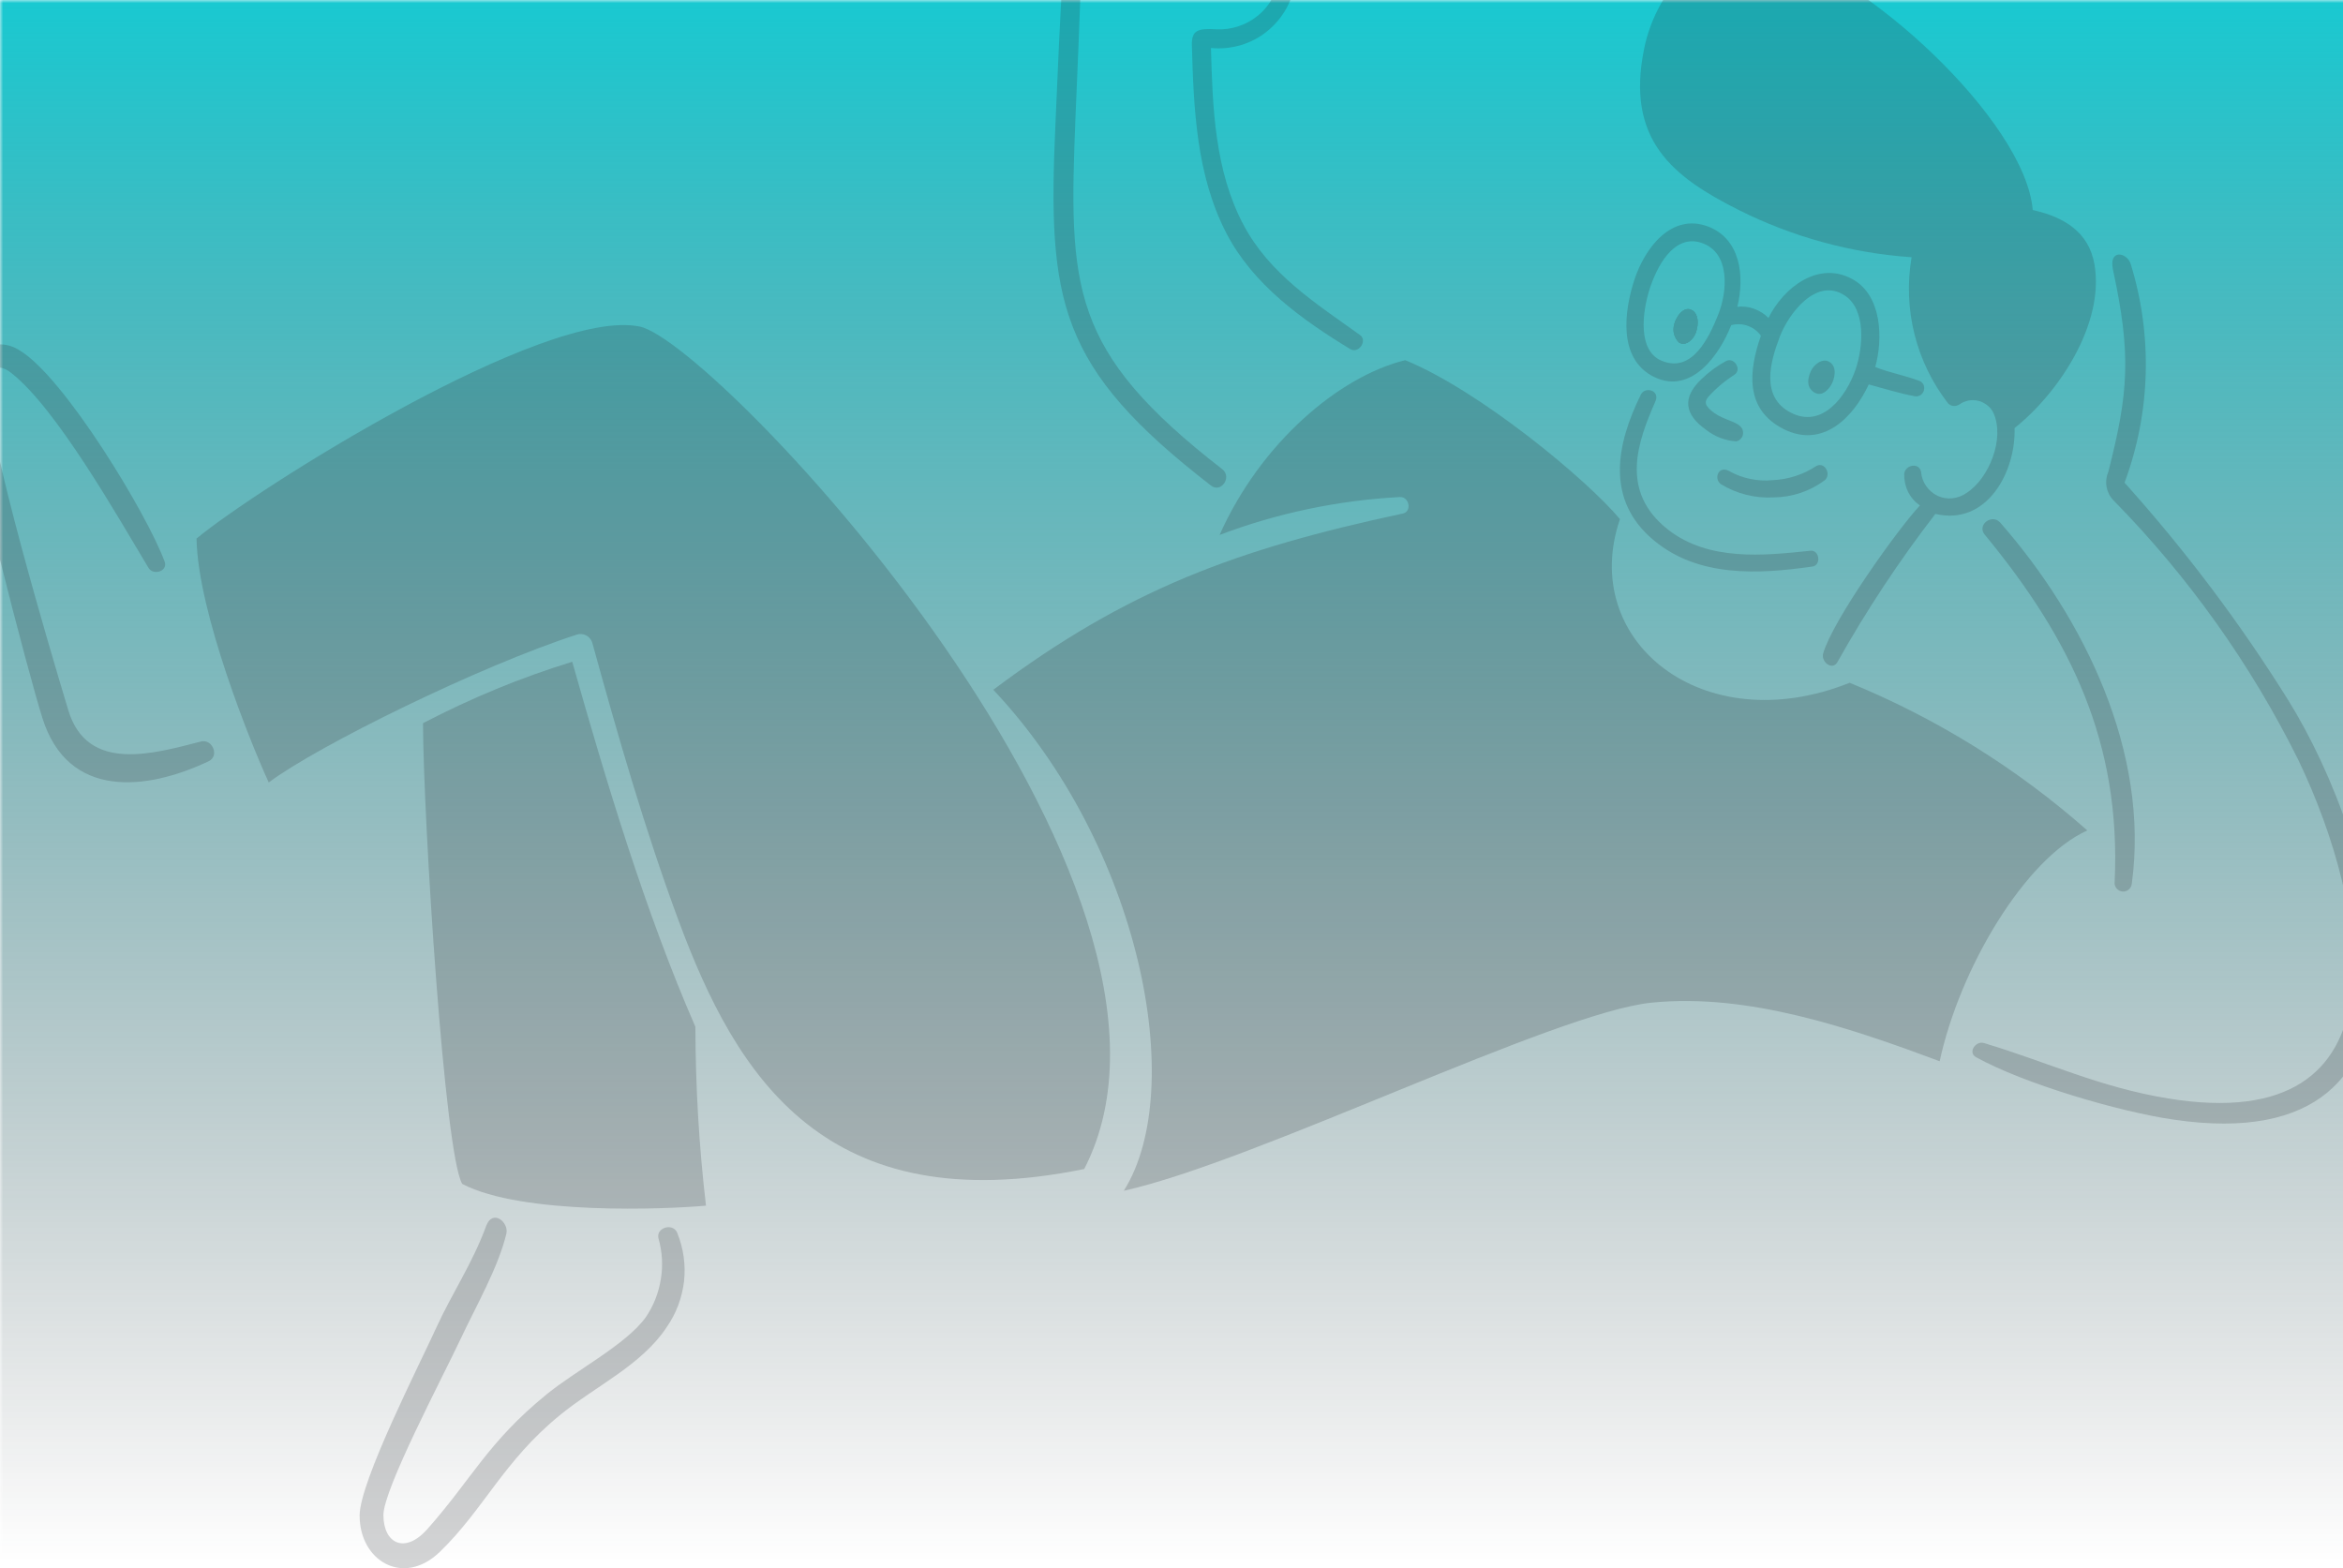 <svg width="375" height="251" viewBox="0 0 375 251" fill="none" xmlns="http://www.w3.org/2000/svg">
<mask id="mask0_634_829" style="mask-type:alpha" maskUnits="userSpaceOnUse" x="0" y="0" width="380" height="250">
<rect width="380" height="250" fill="#D9D9D9"/>
</mask>
<g mask="url(#mask0_634_829)">
<rect width="375" height="250" fill="url(#paint0_linear_634_829)"/>
</g>
<g opacity="0.2" clip-path="url(#clip0_634_829)">
<path fill-rule="evenodd" clip-rule="evenodd" d="M158.98 110.395C180.416 94.296 198.136 87.828 224.499 82.194C226.026 81.878 225.565 79.52 224.096 79.549C214.213 80.067 204.446 82.108 195.197 85.615C201.738 70.925 214.271 60.259 224.903 57.643C236.86 62.53 254.061 76.818 259.276 83.085C252.62 102.547 272.53 118.675 296.041 109.274C309.957 114.966 322.807 122.958 334.073 132.905C324.075 137.418 313.645 155.012 310.447 169.845C296.271 164.556 279.79 158.892 264.318 160.474C248.846 162.026 201.017 185.887 179.869 190.572C190.155 174.244 182.52 135.377 158.98 110.395Z" fill="#22272C"/>
<path fill-rule="evenodd" clip-rule="evenodd" d="M267.977 51.836C267.833 52.354 267.804 52.9 267.92 53.417C268.064 53.935 268.323 54.395 268.698 54.797C269.85 55.545 271.118 54.222 271.464 53.13C271.896 51.779 271.809 50.313 270.916 49.709C269.533 48.789 268.294 50.686 267.977 51.836Z" fill="#22272C"/>
<path fill-rule="evenodd" clip-rule="evenodd" d="M261.61 44.707C263.281 39.676 267.488 34.099 273.308 36.226C278.551 38.181 279.272 44.132 278.062 49.105C278.955 48.99 279.877 49.105 280.741 49.422C281.606 49.738 282.412 50.226 283.046 50.888C285.495 45.943 291.143 41.631 296.588 44.736C301.198 47.352 301.4 54.251 300.132 58.736C302.293 59.627 304.944 60.087 307.249 60.978C307.537 61.093 307.738 61.323 307.883 61.611C307.998 61.898 307.998 62.214 307.911 62.53C307.825 62.818 307.623 63.077 307.364 63.249C307.105 63.393 306.788 63.479 306.5 63.422C304.223 63.019 301.429 62.157 299.095 61.524C296.646 66.814 291.719 71.845 285.438 68.654C279.214 65.491 279.877 59.339 281.836 53.734C281.317 53.015 280.597 52.44 279.733 52.153C278.897 51.836 277.975 51.807 277.082 52.038C275.209 56.81 270.715 63.192 264.779 60.346C258.873 57.471 259.967 49.709 261.61 44.707ZM286.561 66.009C291.69 68.711 295.522 63.335 296.963 59.196C298.173 55.746 298.749 49.594 295.263 47.294C290.71 44.304 286.302 50.14 284.861 53.877C283.277 58.017 281.807 63.508 286.561 66.009ZM265.932 57.73C270.859 59.799 273.538 53.992 275.008 50.341C276.506 46.575 276.938 40.395 272.328 38.871C267.776 37.347 265.038 42.982 263.972 46.432C262.849 50.025 262.1 56.12 265.932 57.73Z" fill="#22272C"/>
<path fill-rule="evenodd" clip-rule="evenodd" d="M267.92 53.417C268.064 53.935 268.323 54.395 268.698 54.797C269.85 55.545 271.118 54.222 271.464 53.13C271.896 51.779 271.809 50.313 270.916 49.709C269.533 48.789 268.294 50.686 267.977 51.836C267.833 52.354 267.804 52.9 267.92 53.417Z" fill="#22272C"/>
<path fill-rule="evenodd" clip-rule="evenodd" d="M289.846 59.368C289.183 60.834 289.27 61.898 290.105 62.617C291.258 63.565 292.381 62.789 293.102 61.582C293.592 60.719 294.139 58.736 292.814 57.931C291.69 57.212 290.278 58.391 289.846 59.368Z" fill="#22272C"/>
<path fill-rule="evenodd" clip-rule="evenodd" d="M267.92 53.417C268.064 53.935 268.323 54.395 268.698 54.797C269.85 55.545 271.118 54.222 271.464 53.13C271.896 51.779 271.809 50.313 270.916 49.709C269.533 48.789 268.294 50.686 267.977 51.836C267.833 52.354 267.804 52.9 267.92 53.417Z" fill="#22272C"/>
<path fill-rule="evenodd" clip-rule="evenodd" d="M273.74 65.578C272.991 64.888 272.731 64.37 273.394 63.537C274.633 62.157 276.074 60.949 277.629 59.943C278.84 59.109 277.514 57.097 276.246 57.787C274.806 58.563 273.509 59.541 272.328 60.662C269.187 63.623 269.591 66.354 273.077 68.797C274.46 69.89 276.131 70.522 277.889 70.637C278.148 70.58 278.407 70.436 278.58 70.263C278.782 70.062 278.897 69.832 278.955 69.574C279.012 69.315 278.984 69.027 278.897 68.769C278.811 68.51 278.638 68.309 278.436 68.136C277.37 67.245 275.324 67.073 273.74 65.578Z" fill="#22272C"/>
<path fill-rule="evenodd" clip-rule="evenodd" d="M283.738 76.847C281.317 77.077 278.868 76.588 276.736 75.381C275.065 74.461 274.23 76.559 275.411 77.479C277.946 79.031 280.914 79.779 283.882 79.606C286.821 79.578 289.673 78.629 292.036 76.876C293.159 75.956 292.093 73.857 290.71 74.576C288.636 75.956 286.216 76.732 283.738 76.847Z" fill="#22272C"/>
<path fill-rule="evenodd" clip-rule="evenodd" d="M289.759 88.144C282.153 88.95 273.452 89.812 266.998 84.781C259.132 78.629 262.157 70.637 264.952 64.227C265.73 62.473 263.281 61.783 262.618 63.163C258.642 71.212 256.971 80.066 264.693 86.477C271.838 92.428 281.404 91.91 290.076 90.674C291.546 90.444 291.2 87.972 289.759 88.144Z" fill="#22272C"/>
<path fill-rule="evenodd" clip-rule="evenodd" d="M217.671 53.619C210.612 48.559 203.178 43.873 199 35.939C194.419 27.286 194.073 17.224 193.814 7.68C197.041 7.996 200.297 7.048 202.804 5.006C205.339 2.965 206.953 0.033 207.356 -3.187C207.385 -3.503 207.327 -3.848 207.125 -4.107C206.924 -4.365 206.664 -4.566 206.348 -4.624C206.031 -4.681 205.685 -4.653 205.397 -4.48C205.109 -4.308 204.907 -4.049 204.792 -3.733C204.475 -1.318 203.265 0.896 201.392 2.448C199.519 4 197.128 4.805 194.707 4.69C191.768 4.518 190.702 4.805 190.76 7.22C191.048 17.425 191.48 28.005 196.263 37.29C200.527 45.541 208.393 51.175 216.144 55.89C217.469 56.637 218.91 54.51 217.671 53.619Z" fill="#22272C"/>
<path fill-rule="evenodd" clip-rule="evenodd" d="M172.205 -7.556C169.669 -9.54 167.508 -11.955 165.808 -14.686C164.137 -17.503 162.87 -20.55 162.063 -23.712C162.005 -24.058 161.804 -24.345 161.515 -24.546C161.227 -24.747 160.882 -24.805 160.536 -24.747C160.19 -24.69 159.902 -24.489 159.7 -24.201C159.499 -23.914 159.412 -23.569 159.47 -23.224C159.988 -19.63 161.285 -16.209 163.187 -13.133C165.031 -10.086 167.393 -7.355 170.159 -5.113C169.612 3.224 169.295 11.618 168.92 19.955C167.652 48.272 169.352 58.793 193.814 77.709C195.428 78.974 197.243 76.358 195.629 75.093C171.168 56.12 171.024 46.173 172.147 18.374C172.464 10.468 172.867 2.563 173.04 -5.372C173.04 -5.774 172.983 -6.176 172.839 -6.55C172.695 -6.924 172.464 -7.269 172.205 -7.556Z" fill="#22272C"/>
<path fill-rule="evenodd" clip-rule="evenodd" d="M317.65 85.557C331.509 102.375 339.49 118.905 338.453 141.155C338.395 141.5 338.51 141.874 338.741 142.161C338.971 142.449 339.288 142.621 339.663 142.679C340.008 142.736 340.383 142.621 340.671 142.391C340.959 142.161 341.132 141.845 341.19 141.472C344.071 120.515 333.641 99.04 320.128 83.631C318.802 82.165 316.382 84.005 317.65 85.557Z" fill="#22272C"/>
<path fill-rule="evenodd" clip-rule="evenodd" d="M316.296 169.213C323.931 173.439 339.144 177.923 347.874 179.188C394.55 186.059 380.72 135.319 366.199 112.005C358.506 99.672 349.747 88.058 340.037 77.249C344.215 66.009 344.561 53.705 341.017 42.235C340.412 40.366 337.444 39.791 338.193 43.212C341.132 56.81 340.671 62.847 337.444 75.496C337.127 76.243 337.012 77.077 337.156 77.91C337.3 78.715 337.674 79.463 338.251 80.067C350.266 92.284 360.263 106.342 367.87 121.664C379.078 145.065 385.993 182.207 346.981 175.796C336.061 174.014 327.792 170.018 317.563 166.942C316.209 166.511 314.884 168.465 316.296 169.213Z" fill="#22272C"/>
<path fill-rule="evenodd" clip-rule="evenodd" d="M69.892 212.363C67.155 218.371 57.589 237.086 57.56 242.519C57.531 249.821 64.562 254.019 70.411 248.355C77.498 241.485 80.581 233.838 89.657 226.45C95.276 221.85 102.709 218.486 106.714 212.392C108.241 210.207 109.163 207.706 109.48 205.061C109.768 202.417 109.394 199.772 108.385 197.299C107.723 195.661 104.957 196.466 105.389 198.191C105.994 200.318 106.138 202.56 105.763 204.745C105.418 206.93 104.582 209.028 103.343 210.84C100.174 215.209 92.135 219.349 87.468 223.172C78.046 230.848 75.539 236.684 68.365 244.762C64.821 248.729 61.392 247.09 61.364 242.491C61.364 238.351 70.756 220.585 73.638 214.462C76.087 209.23 79.775 202.819 81.042 197.443C81.475 195.632 78.853 193.419 77.815 196.207C75.597 202.244 72.312 207.045 69.892 212.363Z" fill="#22272C"/>
<path fill-rule="evenodd" clip-rule="evenodd" d="M-5.914 61.84C-5.078 71.126 4.574 107.952 6.793 114.937C10.884 127.903 23.36 126.58 33.387 121.837C35.173 121.003 33.992 118.215 32.176 118.675C24.628 120.601 13.996 123.763 10.942 113.701C7.859 103.496 -1.822 70.838 -2.081 61.754C-2.168 58.995 -0.41 57.959 1.722 59.627C8.954 65.204 18.865 82.74 23.763 90.876C24.541 92.169 26.904 91.422 26.356 89.898C23.562 82.28 10.279 60.346 3.162 56.091C2.212 55.459 1.088 55.114 -0.036 55.114C-1.188 55.114 -2.312 55.43 -3.263 56.033C-4.214 56.637 -4.992 57.528 -5.453 58.563C-5.942 59.569 -6.086 60.719 -5.914 61.84Z" fill="#22272C"/>
<path fill-rule="evenodd" clip-rule="evenodd" d="M112.995 192.958C111.872 183.443 111.324 173.899 111.295 164.326C103.343 146.129 96.976 124.97 91.588 105.911C83.347 108.44 75.366 111.746 67.702 115.742C67.76 131.122 71.131 184.765 73.983 189.48C83.578 194.511 106.714 193.533 112.995 192.958Z" fill="#22272C"/>
<path fill-rule="evenodd" clip-rule="evenodd" d="M31.456 86.19C31.658 98.12 40.273 119.278 43.01 125.229C50.904 119.307 76.922 106.543 92.308 101.57C92.798 101.397 93.345 101.455 93.806 101.685C94.267 101.915 94.613 102.317 94.786 102.835C98.906 117.783 103.199 132.732 108.587 147.278C117.922 172.49 132.184 195.517 173.53 187.094C196.811 141.931 114.638 54.797 102.392 52.267C87.122 49.077 40.849 78.37 31.456 86.19Z" fill="#22272C"/>
<path fill-rule="evenodd" clip-rule="evenodd" d="M291.805 104.56C293.361 99.213 303.734 84.695 307.277 80.9C306.471 80.325 305.808 79.578 305.376 78.687C304.944 77.796 304.742 76.818 304.771 75.841C304.915 74.375 307.191 73.943 307.479 75.553C307.537 76.358 307.825 77.134 308.286 77.796C308.747 78.457 309.381 79.003 310.101 79.348C310.85 79.693 311.657 79.837 312.464 79.75C313.27 79.664 314.048 79.377 314.711 78.917C318.341 76.617 320.935 70.177 319.033 66.038C318.802 65.578 318.457 65.147 318.024 64.83C317.592 64.514 317.131 64.255 316.613 64.141C316.094 64.025 315.547 63.997 315.028 64.112C314.509 64.227 314.02 64.428 313.587 64.744C313.299 64.917 312.982 65.003 312.665 64.974C312.348 64.945 312.032 64.802 311.801 64.572C309.266 61.294 307.422 57.529 306.413 53.475C305.405 49.45 305.261 45.253 305.952 41.171C296.3 40.51 286.878 37.923 278.235 33.582C267.862 28.35 260.112 22.485 263.166 7.709C264.981 -1.117 272.213 -10.575 283.709 -7.872C298.173 -4.48 324.133 19.265 325.343 33.611C330.241 34.703 334.332 37.06 335.226 42.35C336.839 51.837 329.492 62.904 322.433 68.51C322.663 75.438 318.053 84.206 309.755 82.251C303.964 89.755 298.72 97.689 294.081 105.968C293.275 107.406 291.402 105.911 291.805 104.56Z" fill="#22272C"/>
<path fill-rule="evenodd" clip-rule="evenodd" d="M302.696 10.871C298.317 5.783 292.785 1.787 286.561 -0.801C281.26 -3.043 272.414 -3.302 271.723 4.029C271.723 4.374 271.838 4.69 272.069 4.978C272.27 5.236 272.587 5.438 272.904 5.524C273.25 5.61 273.596 5.581 273.913 5.466C274.23 5.323 274.489 5.093 274.662 4.805C277.14 -0.714 283.334 1.241 287.599 3.31C292.439 5.783 296.934 8.945 300.881 12.682C301.14 12.912 301.457 13.027 301.803 13.027C302.149 13.027 302.466 12.883 302.696 12.625C302.927 12.395 303.071 12.05 303.071 11.733C303.071 11.417 302.927 11.13 302.696 10.871Z" fill="#22272C"/>
</g>
<defs>
<linearGradient id="paint0_linear_634_829" x1="187.5" y1="0" x2="187.5" y2="250" gradientUnits="userSpaceOnUse">
<stop stop-color="#19C9D1"/>
<stop offset="1" stop-color="#22272C" stop-opacity="0"/>
</linearGradient>
<clipPath id="clip0_634_829">
<rect width="386" height="289" fill="white" transform="matrix(-1 0 0 1 380 -38)"/>
</clipPath>
</defs>
</svg>
